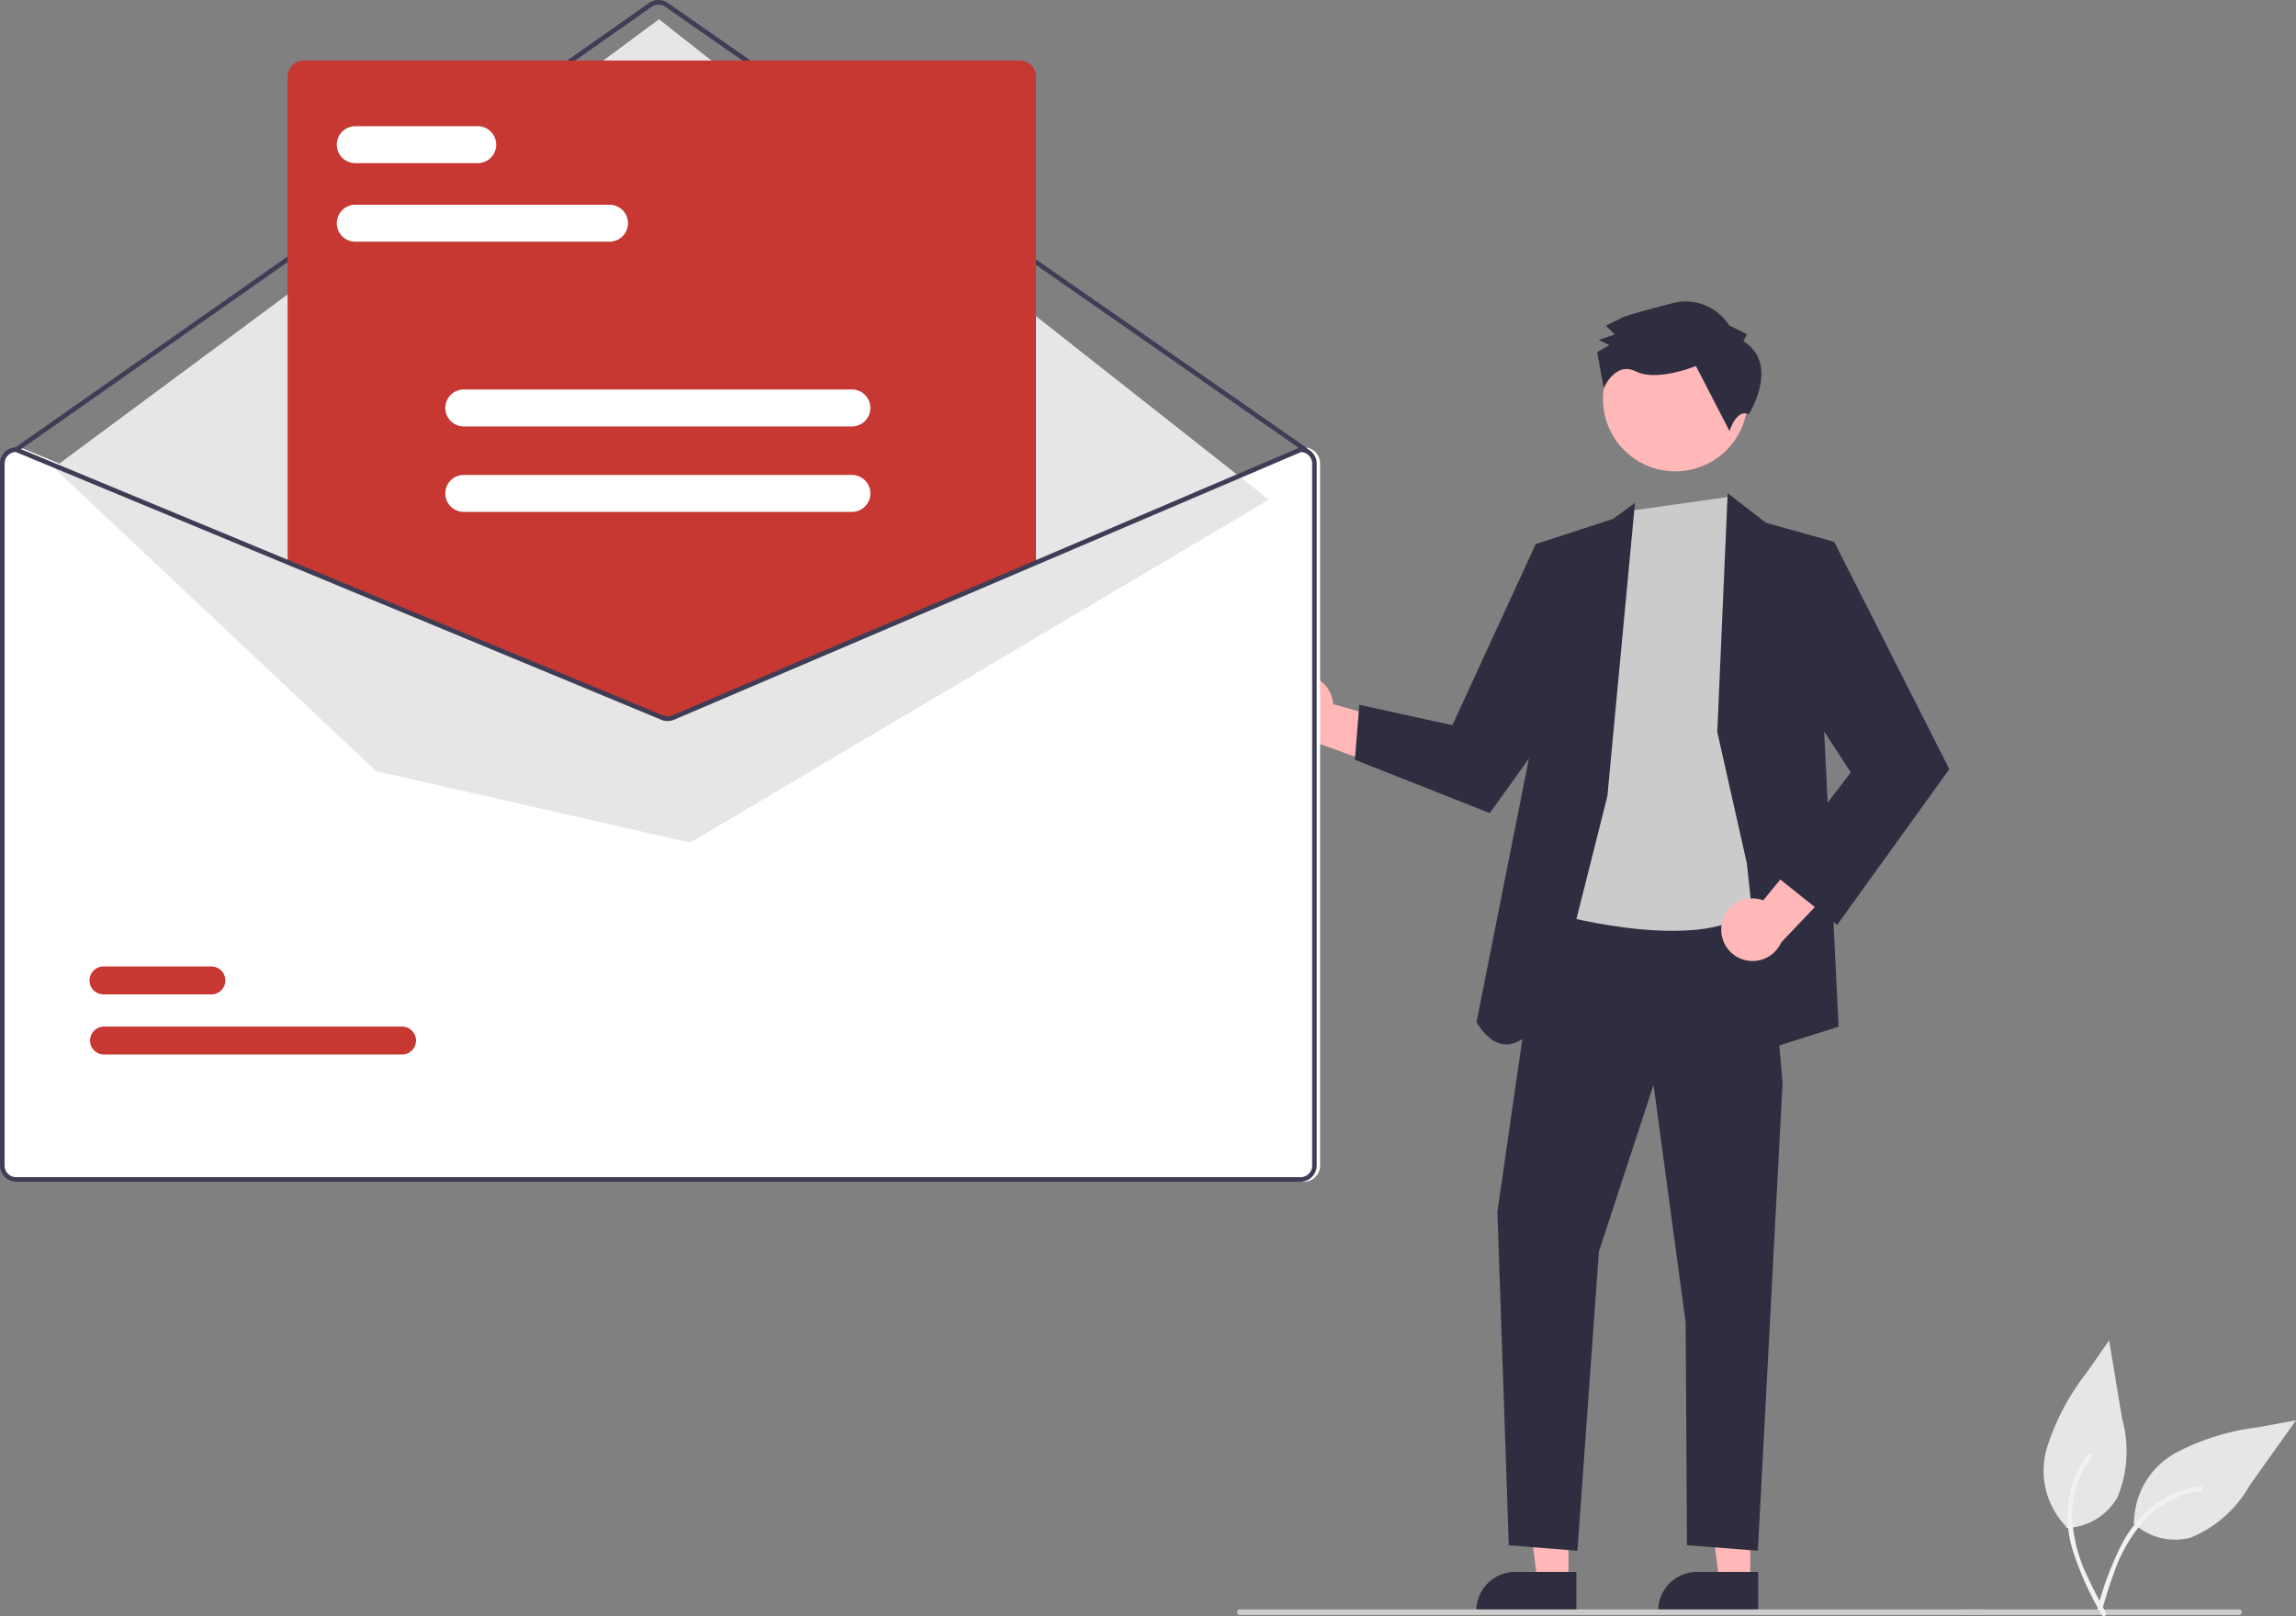 <svg xmlns="http://www.w3.org/2000/svg" width="113.938" height="80.217" viewBox="0 0 113.938 80.217">
  <rect x="0" y="0" width="113.938" height="80.217" fill="#808080" stroke="none"/>
  <g id="forgot-password" transform="translate(-0.001 0.001)">
    <path id="Path_11253" data-name="Path 11253" d="M454.389,672.317a3.018,3.018,0,0,0,2.869.724,5.987,5.987,0,0,0,2.924-2.607l2.285-3.212-1.926.353a11.751,11.751,0,0,0-4.01,1.247,3.988,3.988,0,0,0-2.1,3.43" transform="translate(-348.528 -596.725)" fill="#e6e6e6"/>
    <path id="Path_11254" data-name="Path 11254" d="M441.59,696.717a15.61,15.61,0,0,1,1.274-3.368,5.653,5.653,0,0,1,2.208-2.258,4.931,4.931,0,0,1,1.624-.528c.148-.021.172.21.025.23a4.688,4.688,0,0,0-2.608,1.282,7.5,7.5,0,0,0-1.688,2.79c-.232.619-.418,1.253-.6,1.887a.119.119,0,0,1-.132.1.117.117,0,0,1-.1-.132Z" transform="translate(-337.518 -616.798)" fill="#f2f2f2"/>
    <path id="Path_11255" data-name="Path 11255" d="M700.035,402.788a1.544,1.544,0,0,1,1.9,1.409l5.283,1.485-2.156,1.867-4.687-1.7a1.553,1.553,0,0,1-.344-3.065Z" transform="translate(-635.777 -369.248)" fill="#ffb7b7"/>
    <path id="Path_11256" data-name="Path 11256" d="M542.385,524.775h-1.54l-.733-5.94h2.273Z" transform="translate(-464.549 -446.249)" fill="#ffb7b7"/>
    <path id="Path_11257" data-name="Path 11257" d="M776.728,723.01h-4.966v-.063a1.933,1.933,0,0,1,1.933-1.933h3.033Z" transform="translate(-698.5 -642.991)" fill="#2f2e41"/>
    <path id="Path_11258" data-name="Path 11258" d="M606.887,524.775h-1.54l-.733-5.94h2.273Z" transform="translate(-520.027 -446.249)" fill="#ffb7b7"/>
    <path id="Path_11259" data-name="Path 11259" d="M841.229,723.01h-4.966v-.063a1.933,1.933,0,0,1,1.933-1.933h3.033Z" transform="translate(-753.977 -642.991)" fill="#2f2e41"/>
    <path id="Path_11260" data-name="Path 11260" d="M533.416,312.658l-2.268,15.713.565,16.555,3.406.271,1.065-14.847,2.712-8.279,1.594,11.8.065,11.053,3.518.271L545.3,321.96l-.9-10.106Z" transform="translate(-456.839 -268.225)" fill="#2f2e41"/>
    <circle id="Ellipse_50" data-name="Ellipse 50" cx="3.589" cy="3.589" r="3.589" transform="translate(79.549 16.218)" fill="#ffb7b7"/>
    <path id="Path_11261" data-name="Path 11261" d="M802.185,340.278l-3.962,19.959s6.67,1.914,9.592.147,1.613-7.223,1.613-7.223l-.535-9.284-.989-2.348-.839-1.938Z" transform="translate(-721.259 -314.93)" fill="#cbcbcb"/>
    <path id="Path_11262" data-name="Path 11262" d="M778.343,356.282l1.369-14.555-1.095.8-3.827,1.243-.262,10.247-2.677,13.475s1.913,3.734,4.285-2.443Z" transform="translate(-698.576 -316.767)" fill="#2f2e41"/>
    <path id="Path_11263" data-name="Path 11263" d="M491.422,194.54l-1.842-1.533L485.441,202l-4.619-1.012-.218,2.728,6.692,2.648,4.561-6.349Z" transform="translate(-413.367 -166.005)" fill="#2f2e41"/>
    <path id="Path_11264" data-name="Path 11264" d="M609.144,186.851,609.66,175l1.9,1.47,3.39.945-.5,9.431.715,14.634-3.554,1.126-1-9.234Z" transform="translate(-523.924 -150.521)" fill="#2f2e41"/>
    <path id="Path_11265" data-name="Path 11265" d="M858.7,457.842a1.544,1.544,0,0,1,2.055-1.177l3.483-4.241.844,2.724-3.437,3.61a1.553,1.553,0,0,1-2.945-.916Z" transform="translate(-773.256 -411.977)" fill="#ffb7b7"/>
    <path id="Path_11266" data-name="Path 11266" d="M629.715,193.581l2.27-1.315,5.711,11.278-5.568,7.732-3.176-2.539,3.856-5.029-3.515-5.4Z" transform="translate(-540.961 -165.368)" fill="#2f2e41"/>
    <path id="Path_11267" data-name="Path 11267" d="M821.873,272.132l.174-.35-.875-.435a2.566,2.566,0,0,0-2.713-1.13c-1.748.442-2.534.706-2.534.706l-.873.439.438.436-.786.264.525.261-.611.351.329,1.8s.547-1.366,1.6-.844,2.972-.27,2.972-.27l1.669,3.231s.344-1.133.958-.831C822.143,275.762,823.712,273.264,821.873,272.132Z" transform="translate(-735.359 -255.194)" fill="#2f2e41"/>
    <path id="Path_11268" data-name="Path 11268" d="M313.863,322.019h-.023l-13.161,5.62-18.007,7.689a.581.581,0,0,1-.445,0l-18.578-7.707-13.484-5.594-.021-.009h-.023a.8.8,0,0,0-.8.8v34.851a.8.8,0,0,0,.8.8h63.74a.8.8,0,0,0,.8-.8V322.822a.8.8,0,0,0-.8-.8Z" transform="translate(-249.149 -299.816)" fill="#fff"/>
    <path id="Path_11269" data-name="Path 11269" d="M317.092,185.747a.114.114,0,0,1-.065-.021l-31.7-22.08a.575.575,0,0,0-.657,0l-31.477,22.079a.115.115,0,1,1-.132-.188l31.477-22.079a.805.805,0,0,1,.919,0l31.7,22.08a.115.115,0,0,1-.066.209Z" transform="translate(-252.32 -163.315)" fill="#3f3d56"/>
    <path id="Path_11270" data-name="Path 11270" d="M19.063,29.078,49.1,6.817,79.365,30.662,50.648,47.686,35.057,44.133Z" transform="translate(-16.396 -5.863)" fill="#e6e6e6"/>
    <path id="Path_11271" data-name="Path 11271" d="M295.385,528.9H280.546a.694.694,0,0,1,0-1.387h14.841a.694.694,0,0,1,0,1.387Z" transform="translate(-275.409 -476.559)" fill="#c63831"/>
    <path id="Path_11272" data-name="Path 11272" d="M285.87,507.592h-5.324a.693.693,0,1,1,0-1.387h5.326a.694.694,0,1,1,0,1.387Z" transform="translate(-275.409 -458.234)" fill="#c63831"/>
    <path id="Path_11273" data-name="Path 11273" d="M368.965,217.377a.868.868,0,0,1-.329-.064l-18.525-7.687v-24.06a.8.8,0,0,1,.8-.8H386.45a.8.8,0,0,1,.8.8v24.077l-.035.015L369.3,217.309a.873.873,0,0,1-.335.068Z" transform="translate(-335.839 -181.763)" fill="#c63831"/>
    <path id="Path_11274" data-name="Path 11274" d="M312.634,322.019h-.023l-13.161,5.62-18.007,7.689a.581.581,0,0,1-.445,0l-18.578-7.707-13.484-5.594-.021-.009h-.023a.8.8,0,0,0-.8.8v34.851a.8.8,0,0,0,.8.8h63.74a.8.8,0,0,0,.8-.8V322.822a.8.8,0,0,0-.8-.8Zm.573,35.653a.573.573,0,0,1-.573.573h-63.74a.573.573,0,0,1-.573-.573v-34.85a.574.574,0,0,1,.551-.573l13.549,5.622,18.489,7.672a.816.816,0,0,0,.624,0l17.916-7.651,13.207-5.639a.575.575,0,0,1,.55.573Z" transform="translate(-248.091 -299.816)" fill="#3f3d56"/>
    <path id="Path_11275" data-name="Path 11275" d="M381.1,237.773H368.485a.917.917,0,0,1,0-1.834H381.1a.917.917,0,0,1,0,1.834Z" transform="translate(-350.853 -225.778)" fill="#fff"/>
    <path id="Path_11276" data-name="Path 11276" d="M374.561,209.912h-6.076a.917.917,0,0,1,0-1.834h6.076a.917.917,0,0,1,0,1.834Z" transform="translate(-350.853 -201.815)" fill="#fff"/>
    <path id="Path_11277" data-name="Path 11277" d="M426.232,303.328h-19.26a.917.917,0,0,1,0-1.834h19.26a.917.917,0,0,1,0,1.834Z" transform="translate(-383.956 -282.162)" fill="#fff"/>
    <path id="Path_11278" data-name="Path 11278" d="M426.232,333.647h-19.26a.917.917,0,0,1,0-1.834h19.26a.917.917,0,0,1,0,1.834Z" transform="translate(-383.956 -308.239)" fill="#fff"/>
    <path id="Path_11279" data-name="Path 11279" d="M723.843,734.594H687.049a.14.14,0,0,1,0-.28h36.794a.14.14,0,0,1,0,.28Z" transform="translate(-625.517 -654.431)" fill="#cbcbcb"/>
    <path id="Path_11280" data-name="Path 11280" d="M407.619,734.594h-13.57a.14.14,0,0,1,0-.28h13.57a.14.14,0,1,1,0,.28Z" transform="translate(-296.508 -654.431)" fill="#cbcbcb"/>
    <path id="Path_11281" data-name="Path 11281" d="M423.859,648.166a3.018,3.018,0,0,0,2.545-1.51,5.986,5.986,0,0,0,.235-3.911l-.645-3.889-1.116,1.608a11.744,11.744,0,0,0-1.964,3.712,3.988,3.988,0,0,0,.933,3.91" transform="translate(-321.329 -572.328)" fill="#e6e6e6"/>
    <path id="Path_11282" data-name="Path 11282" d="M432.788,687.114a15.608,15.608,0,0,1-1.472-3.286,5.653,5.653,0,0,1-.027-3.158,4.929,4.929,0,0,1,.779-1.519c.09-.119.27.027.18.146a4.687,4.687,0,0,0-.945,2.748,7.5,7.5,0,0,0,.77,3.169c.272.6.587,1.184.9,1.764a.12.12,0,0,1-.025.162.117.117,0,0,1-.162-.025Z" transform="translate(-328.476 -606.946)" fill="#f2f2f2"/>
  </g>
</svg>
